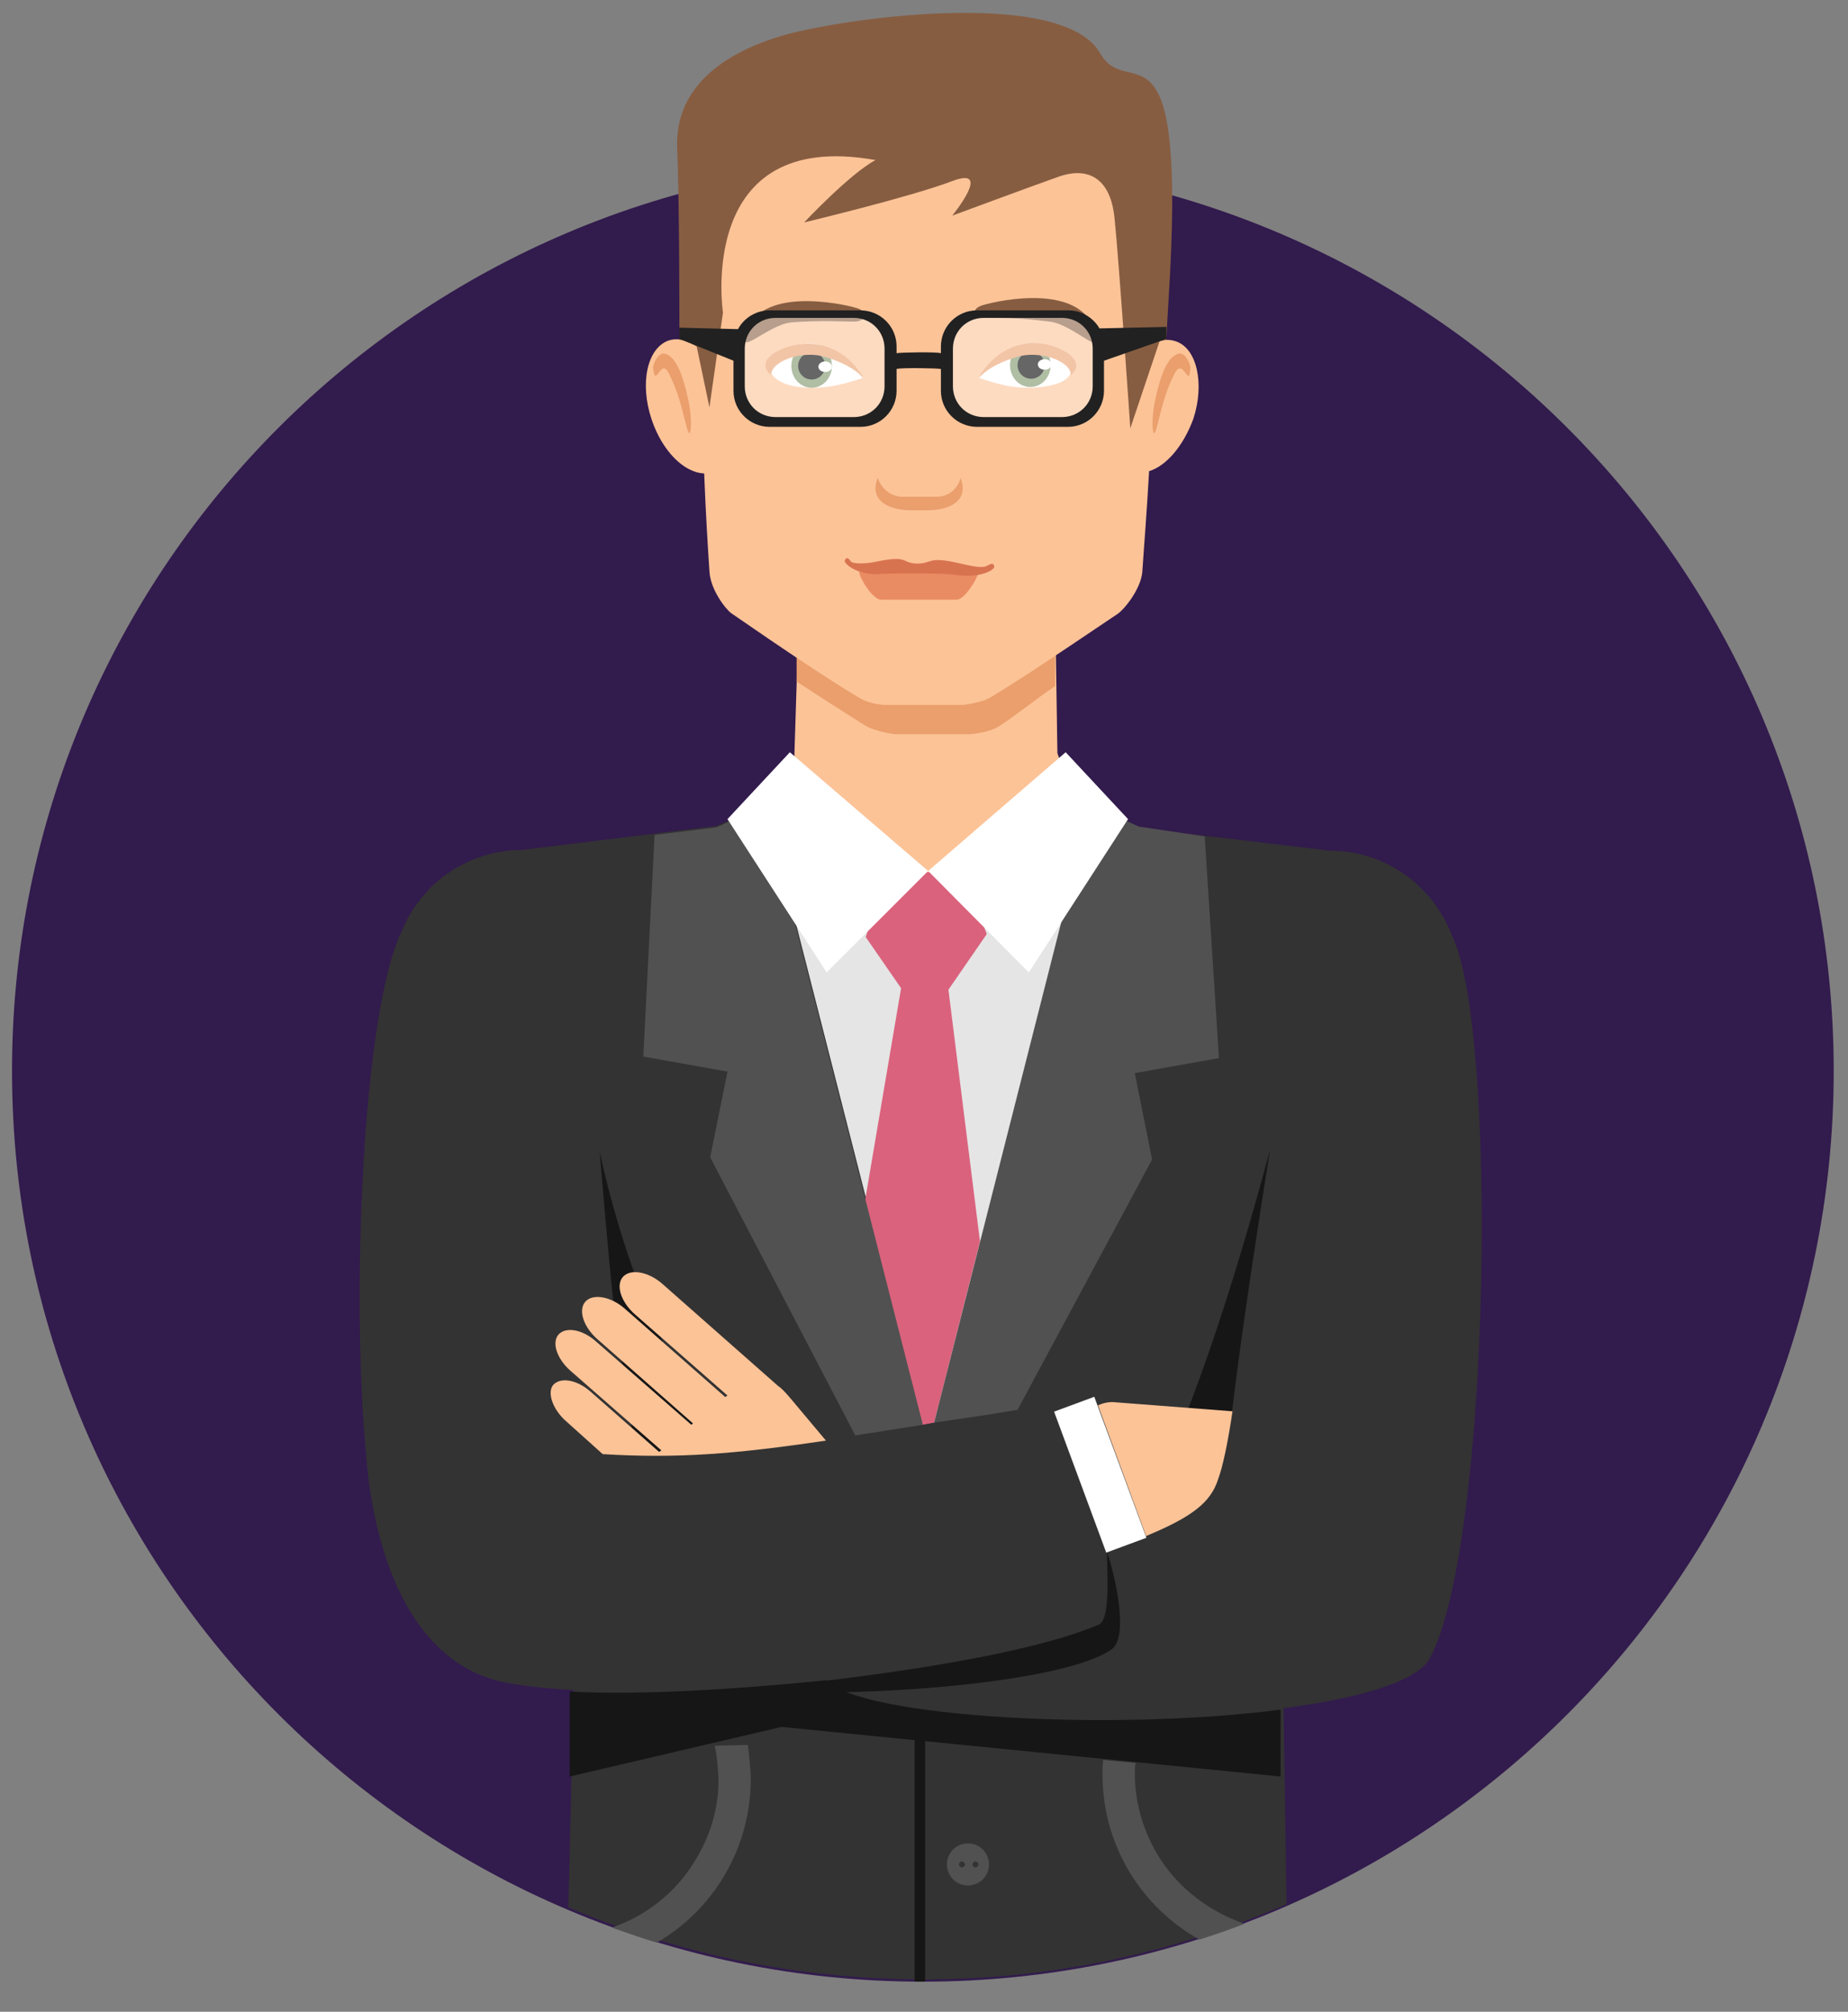 <?xml version="1.0" encoding="utf-8"?>
<!-- Generator: Adobe Illustrator 24.0.1, SVG Export Plug-In . SVG Version: 6.00 Build 0)  -->
<svg version="1.1" id="Tryb_izolacji" xmlns="http://www.w3.org/2000/svg" xmlns:xlink="http://www.w3.org/1999/xlink" x="0px"
	 y="0px" viewBox="0 0 245.9 267.7" style="enable-background:new 0 0 245.9 267.7;" xml:space="preserve">
<rect x="0" y="0" width="245.9" height="267.7" fill="#808080" stroke="none"/>
<style type="text/css">
	.st0{fill:#321B4D;}
	.st1{fill:#FCC397;}
	.st2{fill:#E5E5E5;}
	.st3{fill:#333333;}
	.st4{fill:#161616;}
	.st5{fill:#515151;}
	.st6{fill:#EA9F6C;}
	.st7{fill:#875D41;}
	.st8{fill:#FFFFFF;}
	.st9{fill:#7B9368;}
	.st10{fill:#EA8C63;}
	.st11{fill:#D87350;}
	.st12{opacity:0.4;fill:#FFFFFF;enable-background:new    ;}
	.st13{fill:#212121;}
	.st14{fill:#DA627D;}
</style>
<g>
	<path class="st0" d="M1.6,142.5c0,66.9,54.3,121.2,121.2,121.2s121.2-54.3,121.2-121.2S189.7,21.4,122.8,21.4S1.6,75.6,1.6,142.5z"
		/>
	<path class="st1" d="M150.8,110.2c-4.8-1.9-9.1-6.6-10.1-10L140.5,87c-2.9,2.1-5.7,3.5-9,5.6c-1.6,0.4-7.6,0.6-9.6-0.1
		c-4.9-2.9-10.4-6.1-15.6-10.9l-0.6,19c-1.2,3.3-5.8,7.6-10.5,9.5l28.3,7.3L150.8,110.2z"/>
	<path class="st2" d="M140.7,186.8c1.2-0.2,2.3,0.1,3.4,0.8V118h-43.9v74.9C109.6,191.9,121.3,189.8,140.7,186.8z"/>
	<path class="st3" d="M193.2,124.5c-2.5-6.6-8.8-11.3-16.2-11.3l-26.1-3.1c-1-0.4-4.6-0.9-5.5-1.6l-20.7,80.7
		c-0.6,0.1-1.2,0.2-1.8,0.3l-21.3-83.5c-1.8,1.6-4,3-6.2,3.9l-25.9,3.2c-6.9,0-13.2,4.1-15.9,10.5c-5.4,10.6-6.9,48.8-4.9,69.9
		c1,13,5.8,27.9,18.6,30.4c2.6,0.5,5.6,0.8,9,1c-0.7,30.8-0.6,25.9-0.7,28.9c14.6,6.2,30.6,9.6,47.4,9.6c17.1,0,33.4-3.6,48.2-10
		l-0.4-26.1c10-1.3,17.8-3.5,19.5-6.7C198.4,205.2,199.3,136.7,193.2,124.5z"/>
	<path class="st4" d="M169,153c0,0-3.6,22.2-5.1,35.2c-0.7,0.6-7.2,2.7-7.2,2.7S162,179.1,169,153z"/>
	<path class="st5" d="M99.5,232.2l-4.4,0.1c0.3,1.3,0.4,2.7,0.5,4.2c0.1,4.2-1.2,8.1-3.3,11.4c-2.5,4-6.4,7.1-10.9,8.6
		c1.2,0.4,3.6,1.3,6,2c7.6-4.4,12.6-12.7,12.5-22.1C99.8,234.9,99.7,233.5,99.5,232.2z"/>
	<path class="st6" d="M122.1,89.1c0,0-6.9-2-16.1-6.9v8.5c2.6,1.7,6.5,4.2,9.2,5.9c1.4,0.8,3.9,1.1,3.9,1.1h10c0,0,2.6-0.2,3.9-1.1
		c2.2-1.4,4.7-3.5,7.4-5.3V82C130.7,86.8,122.1,89.1,122.1,89.1z"/>
	<path class="st1" d="M156.4,45.4c-0.9-0.3-1.8-0.2-2.8,0.2c0.4-10.7,0.3-20.4-1.1-22.5C145,11.2,136.1,6,123,5.5l0,0l0,0
		C109.9,6,102,11.2,94.5,23c-1.4,2.2-1.6,12.3-1.4,23.3c-1.4-1-2.8-1.4-4.1-1c-2.9,1-3.9,5.7-2.3,10.5c1.4,4.2,4.3,7.1,7,7.2
		c0.2,5.3,0.5,10,0.7,13c0.1,2.4,2.1,5,2.9,5.6c7.4,5.1,12.6,8.6,17.1,11.3c1.3,0.8,3.2,0.9,3.2,0.9h10.6c0,0,2.5-0.3,3.6-1
		c4.5-2.7,9.6-6.2,16.9-11.1c0.9-0.6,3.1-3.3,3.3-5.6c0.2-3.1,0.6-7.9,0.9-13.4c2.3-0.7,4.6-3.4,5.9-7
		C160.3,51.1,159.3,46.3,156.4,45.4z"/>
	<path class="st7" d="M130.5,40.7c1-0.4,12.4-3.3,15,2.8c2.2,5.1-2.4-0.3-5.8-0.7c-4.2-0.5-5.4-0.5-8.8-0.5
		C129.5,42.4,129.2,41.2,130.5,40.7z"/>
	<path class="st7" d="M114.3,41.1c-0.9-0.4-12-3.1-14.6,2.3c-2.4,5,2.3-0.2,5.6-0.5c4.1-0.3,6.7-0.1,8.5-0.1
		C115.2,42.7,115.5,41.6,114.3,41.1z"/>
	<path class="st8" d="M114.8,50.3c-3.6,1.2-5.2,1.3-7,1.3c-2.8,0-5.4-1-5.4-2.8s2.6-3.1,5.4-3.1C110.7,45.8,114.4,48.9,114.8,50.3z"
		/>
	<path class="st9" d="M110.7,48.7c0,1.6-1.2,2.9-2.7,2.9c-1.5,0-2.7-1.3-2.7-2.9c0-1.6,1.2-2.9,2.7-2.9
		C109.5,45.8,110.7,47.1,110.7,48.7z"/>
	<path d="M109.8,48.7c0,1-0.8,1.8-1.8,1.8s-1.8-0.8-1.8-1.8c0-1,0.8-1.8,1.8-1.8C109,46.9,109.8,47.7,109.8,48.7z"/>
	<path class="st8" d="M110.7,48.8c0,0.4-0.4,0.7-0.9,0.7s-0.9-0.3-0.9-0.7s0.4-0.7,0.9-0.7S110.7,48.4,110.7,48.8z"/>
	<path class="st6 eye" d="M114.8,50.3c0,0-1-1.6-5-2.8c-2.8-0.9-7.1,0.4-7.2,2.4c-1.2-0.9-1.2-2.5,1.8-3.6c3.4-1.3,7.5-0.4,10,3.2
		C114.6,49.7,114.8,50,114.8,50.3z"/>
	<path class="st8" d="M130.3,50.3c3.6,1.2,4.9,1.3,6.9,1.3c2.8-0.1,5.4-0.8,5.4-2.6s-2.5-3.2-5.3-3.2S130.7,48.9,130.3,50.3z"/>
	<path class="st9" d="M134.4,48.6c0,1.6,1.2,2.9,2.7,2.9c1.5,0,2.7-1.3,2.7-2.9s-1.2-2.9-2.7-2.9C135.6,45.7,134.4,47,134.4,48.6z"
		/>
	<path d="M135.4,48.6c0,1,0.8,1.8,1.8,1.8s1.8-0.8,1.8-1.8c0-1-0.8-1.8-1.8-1.8C136.2,46.8,135.4,47.6,135.4,48.6z"/>
	<path class="st8" d="M138.1,48.5c0,0.4,0.4,0.7,0.9,0.7c0.5,0,0.9-0.3,0.9-0.7s-0.4-0.7-0.9-0.7C138.5,47.8,138.1,48.1,138.1,48.5z
		"/>
	<path class="st6" d="M130.3,50.3c0,0,1-1.6,5-2.8c2.8-0.9,7.1,0.4,7.2,2.4c1.2-0.9,1.1-2.5-2-3.7c-3.4-1.3-7.3-0.3-9.8,3.3
		C130.5,49.7,130.4,50,130.3,50.3z"/>
	<path class="st6" d="M124.7,66.1h-4.6c-1.5,0-2.8-1-3.3-2.5c-0.2,0.4-0.3,0.9-0.3,1.4c0,2.2,2.7,2.9,4.6,2.9h2.4
		c2,0,4.6-0.7,4.6-2.9c0-0.5-0.1-1-0.3-1.4C127.5,65,126.2,66.1,124.7,66.1z"/>
	<path class="st6" d="M86.9,48.9c0-0.4,0.7-2.2,1.7-1.8c1.5,0.5,2.4,3.3,3,6.2c0.6,2.8,0.3,4.9,0,4.2c-0.5-1.1-0.9-4.5-2.6-7.8
		C87.9,47.4,87.2,52,86.9,48.9z"/>
	<path class="st6" d="M158.4,48.9c0-0.4-0.7-2.2-1.7-1.8c-1.5,0.5-2.4,3.3-3,6.2c-0.6,2.8-0.3,4.9,0,4.2c0.5-1.1,0.9-4.5,2.6-7.8
		C157.5,47.4,158.2,52,158.4,48.9z"/>
	<path class="st7" d="M146.4,7.1c-4.9-8.6-32.9-4.9-41.8-2.5C95.7,7.1,89.8,12,90.1,19.7c0.3,6.6,0.3,21.6,0.3,25.5
		c0.8,0.1,1.5,0.4,2.3,0.9l1.7,8.1l1.8-12.6c0,0-3.7-24.6,20.3-20.3c-3.4,1.8-9.5,8.3-9.5,8.3s14.2-3.4,19.7-5.5
		c5.5-2.1,0,4.6,0,4.6s10.8-4,14.2-5.2s6.8-0.3,7.4,5.5c0.6,5.8,2.1,28,2.1,28l3.9-11.6c0.3-0.1,0.6-0.1,0.9-0.2
		c0.1-2.3,0.3-5.3,0.5-8.9C157.5,1.3,150.1,13.6,146.4,7.1z"/>
	<g>
		<path class="st10" d="M114.3,76.1c0.2,1.1,1.9,3.7,2.9,3.7h10.1c1,0,2.7-2.6,2.9-3.7H114.3z"/>
		<path class="st11" d="M127.1,76.5c-2.1-0.3-9.2-0.2-10.3-0.1c-2.8,0.1-4.5-1.4-4.4-1.8c0.2-0.5,0.5-0.4,0.8,0.1
			c0.3,0.4,2.1,0.3,3.1,0.1c4.7-1,3.5,0.1,5.7,0.2c2.1,0,1.4-1,5.4-0.1c1.4,0.3,3.2,0.8,3.9,0.4c0.5-0.2,0.8-0.5,1,0
			C132.5,75.8,130.5,77,127.1,76.5z"/>
	</g>
	<path class="st12" d="M118.7,51.4c0,2.7-2.2,4.8-4.8,4.8h-11c-2.7,0-4.8-2.2-4.8-4.8v-4.5c0-2.7,2.2-4.8,4.8-4.8h11
		c2.7,0,4.8,2.2,4.8,4.8V51.4z"/>
	<path class="st12" d="M146.3,51.4c0,2.7-2.1,4.8-4.8,4.8h-11c-2.7,0-4.8-2.2-4.8-4.8v-4.5c0-2.7,2.2-4.8,4.8-4.8h11
		c2.6,0,4.8,2.2,4.8,4.8V51.4z"/>
	<path class="st13" d="M155.2,43.5l-8.9,0.2c-0.8-1.4-2.4-2.4-4.1-2.4H130c-2.7,0-4.8,2.2-4.8,4.8V47c-0.7-0.2-5.5-0.1-5.9,0v-0.9
		c0-2.7-2.2-4.8-4.8-4.8h-12.1c-1.8,0-3.4,1-4.2,2.5l-7.8-0.2v1.5l7.2,2.9V52c0,2.7,2.2,4.8,4.8,4.8h12.1c2.7,0,4.8-2.2,4.8-4.8
		v-2.9c0.7-0.2,5.5-0.1,5.9,0V52c0,2.7,2.2,4.8,4.8,4.8h12.1c2.7,0,4.8-2.2,4.8-4.8v-4l8.3-2.9V43.5z M117.7,51.4
		c0,2.3-1.8,4.1-4.1,4.1h-10.4c-2.3,0-4.1-1.8-4.1-4.1v-5c0-2.3,1.8-4.1,4.1-4.1h10.4c2.3,0,4.1,1.8,4.1,4.1V51.4z M145.4,51.4
		c0,2.3-1.8,4.1-4.1,4.1h-10.4c-2.3,0-4.1-1.8-4.1-4.1v-2.3c0,0,0,0,0-0.1c0,0,0,0,0-0.1v-2.5c0-2.3,1.8-4.1,4.1-4.1h10.4
		c2.3,0,4.1,1.8,4.1,4.1V51.4z"/>
	<path class="st4" d="M79.8,153.3c0,0,1.5,18.3,2.1,22.2c0.6,3.9,2.7,18,2.7,18l12.3-0.6C96.9,192.9,85.8,180.6,79.8,153.3z"/>
	<path class="st14" d="M122.7,189.6c0.5-0.1,1.1-0.2,1.6-0.3l6.1-24.1l-4.2-33.5l5.1-7.4l-3-8.1l-10.4-0.3l-2.7,8.8l4.7,6.8
		l-4.8,28.3L122.7,189.6z"/>
	<g>
		<path class="st5" d="M135.4,187.6l17.9-33.3l-2.3-11.5l11.2-2l-1.9-29.5l-8.7-1.3c-1.3-0.5-2.5-1.2-3.7-2l-4.6,6.5l-19,74.8
			C127.7,188.8,131.4,188.3,135.4,187.6z"/>
		<path class="st5" d="M94.5,154l19.3,37c2.8-0.4,5.7-0.9,9-1.4l-19.2-75.3l-4.6-6.2c-1.2,0.8-2.4,1.5-3.7,2l-8.2,1l-1.5,29.5
			l11.2,2L94.5,154z"/>
	</g>
	<path class="st1" d="M75.3,189.1l4.9,4.4c9.9,0.6,17.6,0,29.7-1.8c-4.9-5.8-5.4-6.6-6.4-7.3l-15.3-13.5c-1.9-1.7-4.3-2.1-5.3-1
		s-0.3,3.4,1.7,5.1l12.2,10.7l-0.3,0.2l-13.3-11.7c-1.9-1.7-4.3-2.1-5.3-1c-1,1.1-0.3,3.4,1.7,5.1l12.6,11.1l-0.2,0.2l-12.7-11.1
		c-1.8-1.6-4-2-5-0.9c-0.9,1.1-0.2,3.2,1.6,4.8L88,193l-0.3,0.2l-9.1-8c-1.8-1.6-4-2-5-0.9C72.8,185.3,73.5,187.5,75.3,189.1z"/>
	<path class="st4" d="M109.9,223.6c-12.1,1.2-24.5,2-34.1,1.5v11.3l28.2-6.6l66.4,6.6v-8.9C148.3,230.4,114.9,228.6,109.9,223.6z"/>
	<path class="st5" d="M154.4,247.4c-2.1-3.3-3.4-7.2-3.4-11.4c0-0.5,0-0.9,0.1-1.4l-4.3-0.4c-0.1,0.6-0.1,1.2-0.1,1.9
		c0,9.5,5.2,17.7,12.9,22c2.5-0.8,4.2-1.4,6-2.1C161,254.4,157,251.4,154.4,247.4z"/>
	<path class="st4" d="M98.9,224.8c0,0,33.6-2.8,47.3-8.6c1.6-0.7,1.1-6.9,1.1-9.7c1.1,3.2,2.9,11.2,0.7,12.9
		C142.1,223.9,114.1,226.2,98.9,224.8z"/>
	
		<rect x="143.6" y="186.1" transform="matrix(0.938 -0.347 0.347 0.938 -59.013 63.115)" class="st8" width="5.7" height="20"/>
	<path class="st1" d="M164,187.8l-15.6-1.2c-0.8-0.1-1.6,0.1-2.3,0.4l6.4,17.4c6-2.5,8.6-4.4,9.6-7.6
		C162.7,195.2,163.4,191.9,164,187.8C164,187.8,164,187.8,164,187.8z"/>
	<path class="st4" d="M121.7,231.4v32.3c0.3,0,0.7,0,1,0c0.1,0,0.2,0,0.4,0v-32.3L121.7,231.4L121.7,231.4z"/>
	<g>
		<path class="st5" d="M131.6,248.1c0,1.6-1.3,2.8-2.8,2.8c-1.6,0-2.8-1.3-2.8-2.8c0-1.6,1.3-2.8,2.8-2.8
			C130.4,245.3,131.6,246.6,131.6,248.1z"/>
		<g>
			<path class="st3" d="M130.2,248.1c0,0.2-0.2,0.4-0.4,0.4c-0.2,0-0.4-0.2-0.4-0.4s0.2-0.4,0.4-0.4S130.2,247.9,130.2,248.1z"/>
			<path class="st3" d="M128.4,248.1c0,0.2-0.2,0.4-0.4,0.4c-0.2,0-0.4-0.2-0.4-0.4s0.2-0.4,0.4-0.4S128.4,247.9,128.4,248.1z"/>
		</g>
	</g>
	<polygon class="st8" points="105.1,100.1 123.5,115.9 110,129.4 96.8,109 	"/>
	<polygon class="st8" points="141.8,100.1 123.5,115.9 136.9,129.4 150.1,109 	"/>
</g>
</svg>
